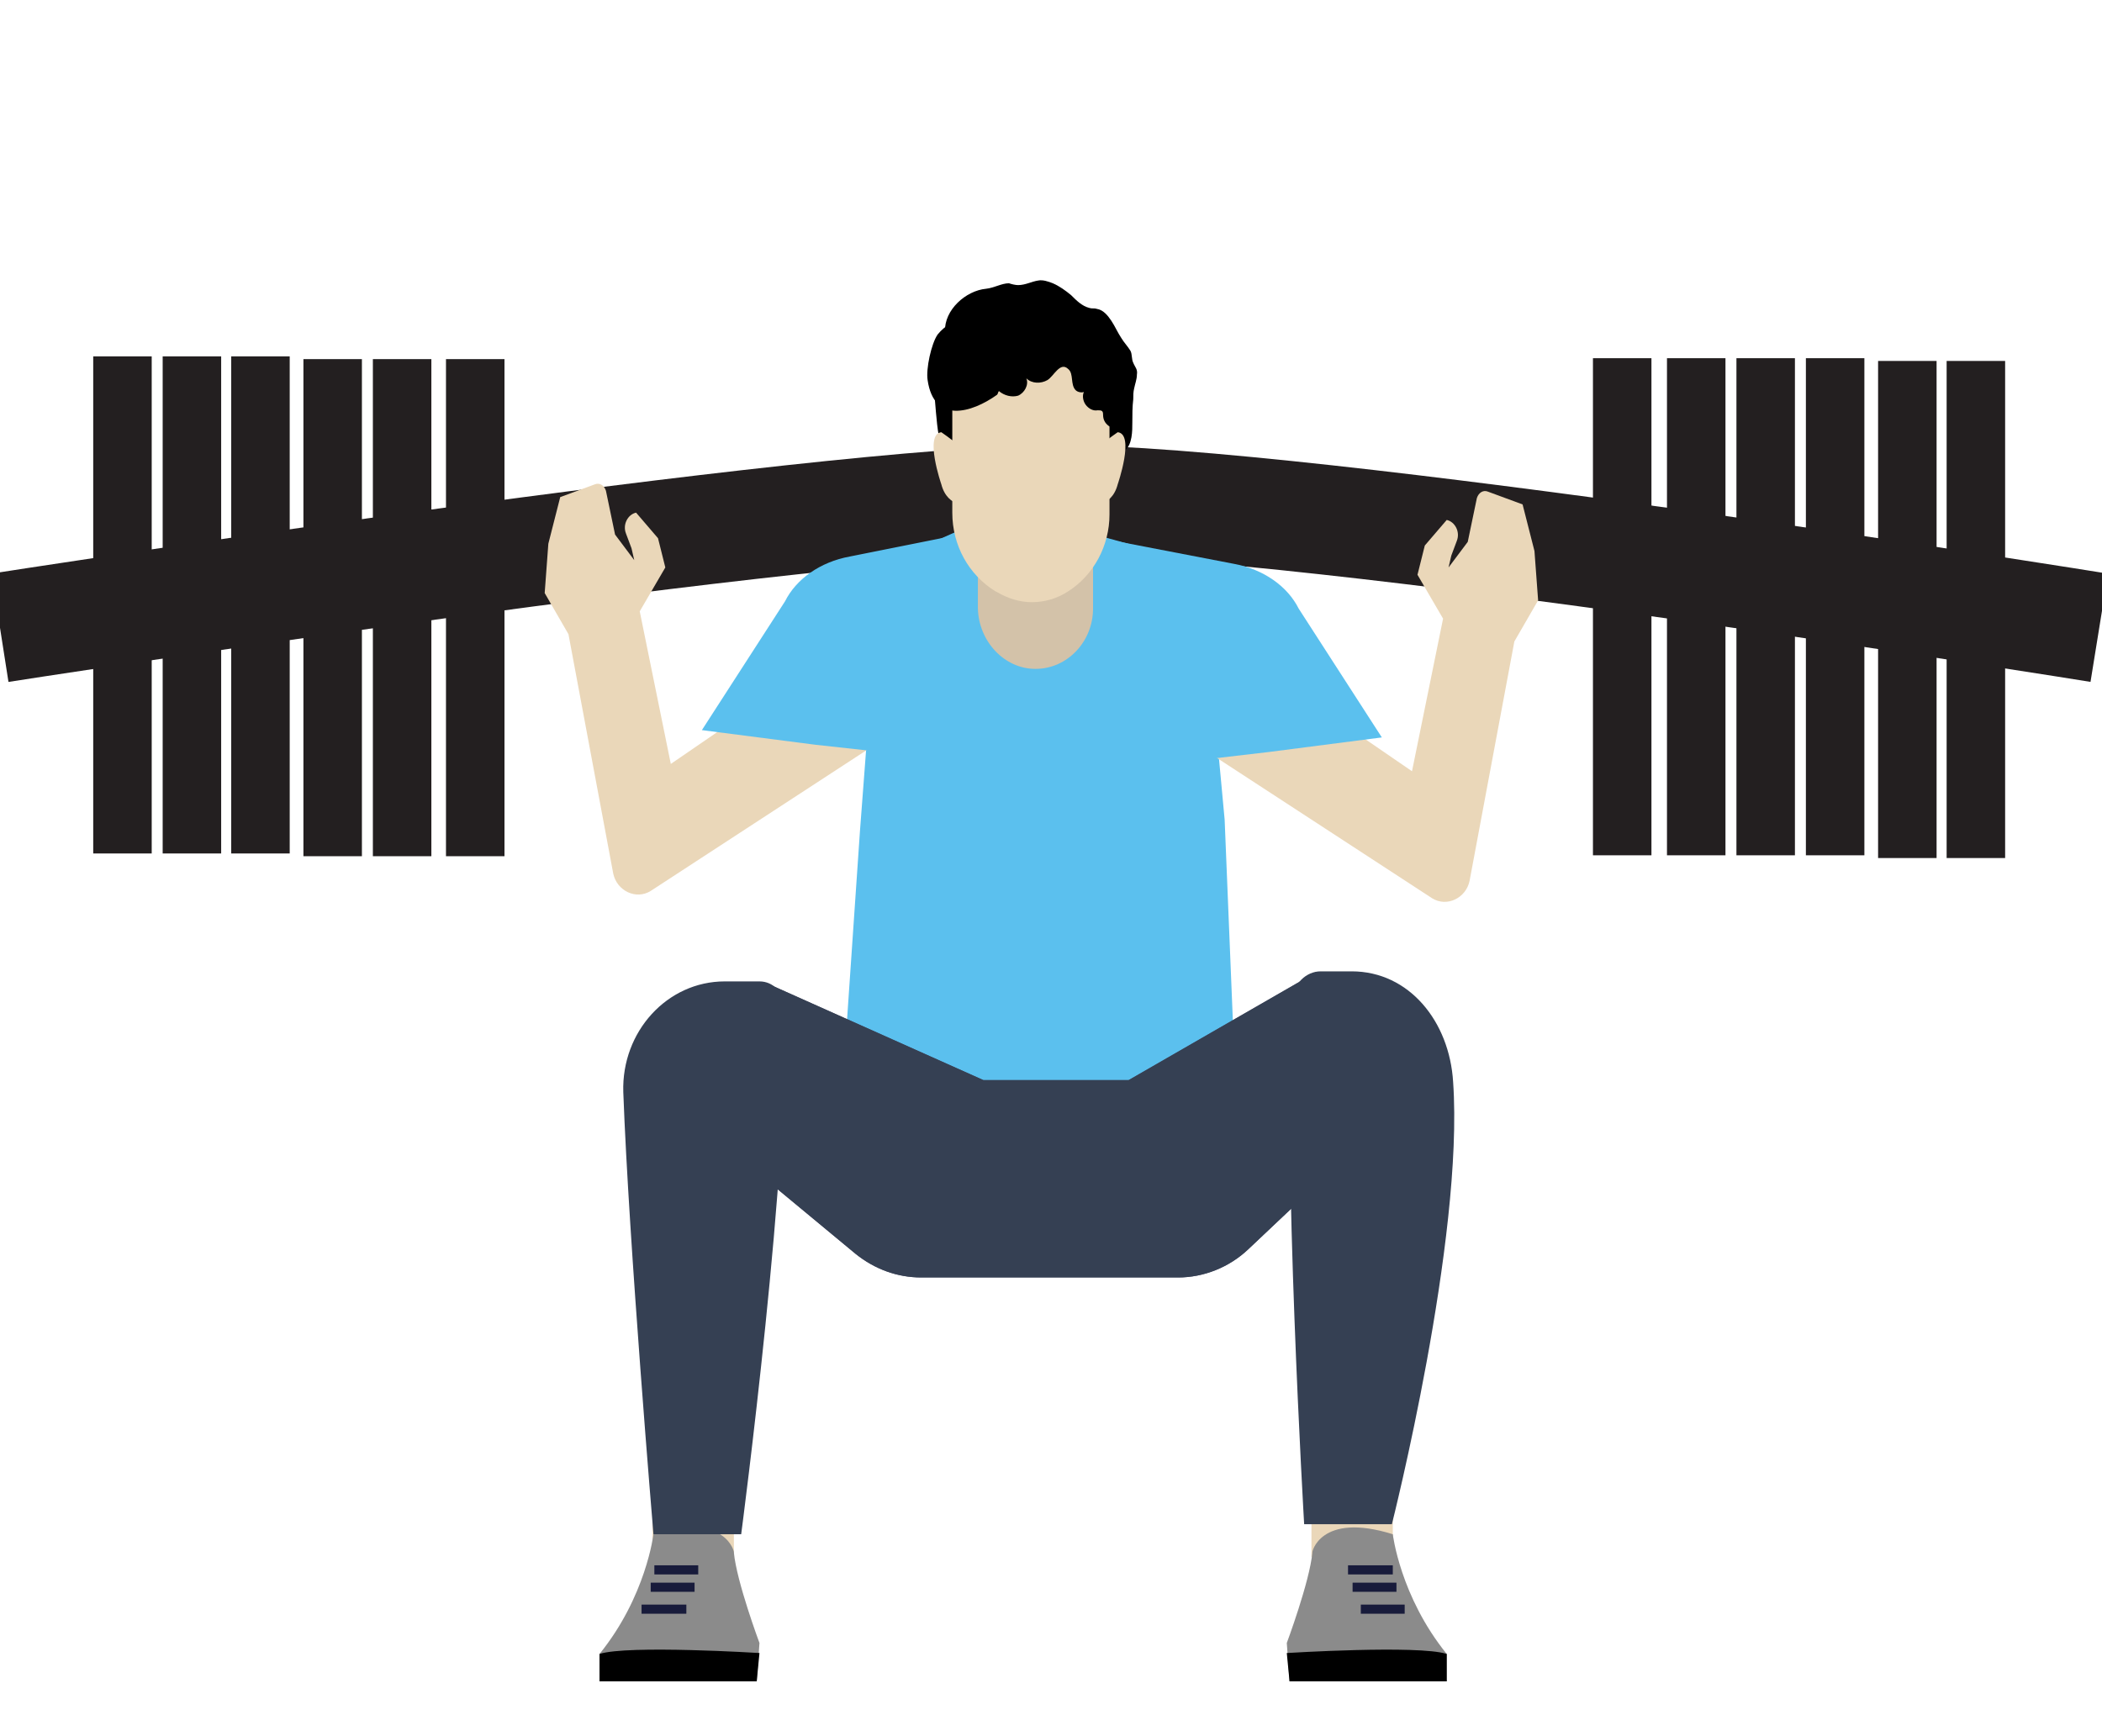 <?xml version="1.0" encoding="utf-8"?>
<!-- Generator: Adobe Illustrator 23.0.1, SVG Export Plug-In . SVG Version: 6.00 Build 0)  -->
<svg version="1.1" id="Layer_1" xmlns="http://www.w3.org/2000/svg" xmlns:xlink="http://www.w3.org/1999/xlink" x="0px" y="0px"
	 viewBox="0 0 230 190" style="enable-background:new 0 0 230 190;" xml:space="preserve">
<style type="text/css">
	.st0{fill:#231F20;}
	.st1{fill:none;stroke:#231F20;stroke-width:12;stroke-miterlimit:10;}
	.st2{fill:#EAD7B9;}
	.st3{fill:#5BC0EE;}
	.st4{fill:#4E5068;}
	.st5{fill:#354053;}
	.st6{fill:#8B8B8B;}
	.st7{fill:none;stroke:#181B3B;stroke-miterlimit:10;}
	.st8{fill:#D3C2A9;}
</style>
<g>
	<rect x="48.8" y="39.3" class="st0" width="6.4" height="54.4"/>
	<rect x="174.3" y="39.2" class="st0" width="6.4" height="54.4"/>
	<rect x="10.2" y="39" class="st0" width="6.4" height="54.4"/>
	<rect x="17.8" y="39" class="st0" width="6.4" height="54.4"/>
	<rect x="25.3" y="39" class="st0" width="6.4" height="54.4"/>
	<rect x="33.2" y="39.3" class="st0" width="6.4" height="54.4"/>
	<rect x="40.8" y="39.3" class="st0" width="6.4" height="54.4"/>
	<path class="st1" d="M229.7,68.7c0,0-86.6-14-113.9-14C89.5,54.7,0,68.7,0,68.7"/>
	<rect x="182.4" y="39.2" class="st0" width="6.4" height="54.4"/>
	<rect x="190" y="39.2" class="st0" width="6.4" height="54.4"/>
	<rect x="197.6" y="39.2" class="st0" width="6.4" height="54.4"/>
	<rect x="143.5" y="158.2" class="st2" width="8.9" height="12.2"/>
	<rect x="71.4" y="158.2" class="st2" width="8.9" height="12.2"/>
	<polygon class="st3" points="118.7,58.2 131.4,61.7 134,89.7 135.5,126.4 91.6,127.4 94.1,90.9 96.3,61.9 104.6,58.2 	"/>
	<path class="st4" d="M143.9,129.8l-7.3,6.9c-2.1,2-4.9,3.1-7.7,3.1h-28.1c-2.6,0-5.1-0.9-7.2-2.6L82.5,128l1.4-20.4l23.7,10.6h15.9
		l20.5-11.8l2.3,7.4L143.9,129.8z"/>
	<path class="st5" d="M143.9,129.8l-7.3,6.9c-2.1,2-4.9,3.1-7.7,3.1h-28.1c-2.6,0-5.1-0.9-7.2-2.6L82.5,128l1.4-20.4l23.7,10.6h15.9
		l20.5-11.8l2.3,7.4L143.9,129.8z"/>
	<path class="st6" d="M152.4,167.9c0,0,0.8,6.8,5.9,13.1v3h-17.2l-0.3-4.2c0,0,2.5-6.7,2.8-9.9C143.5,170,144.4,165.4,152.4,167.9z"
		/>
	<path d="M140.8,180.9c0,0,14.4-0.9,17.5,0.1v3h-17.2L140.8,180.9z"/>
	<line class="st7" x1="152.4" y1="171.8" x2="147.5" y2="171.8"/>
	<line class="st7" x1="152.8" y1="173.7" x2="148" y2="173.7"/>
	<line class="st7" x1="153.7" y1="176.1" x2="148.9" y2="176.1"/>
	<path class="st6" d="M71.5,167.9c0,0-0.8,6.8-5.9,13.1v3h17.2l0.3-4.2c0,0-2.5-6.7-2.8-9.9C80.4,170,79.5,165.4,71.5,167.9z"/>
	<path d="M83.1,180.9c0,0-14.4-0.9-17.5,0.1v3h17.2L83.1,180.9z"/>
	<line class="st7" x1="71.6" y1="171.8" x2="76.4" y2="171.8"/>
	<line class="st7" x1="71.2" y1="173.7" x2="76" y2="173.7"/>
	<line class="st7" x1="70.2" y1="176.1" x2="75.1" y2="176.1"/>
	<path class="st5" d="M152.3,166.8h-9.6c0,0-2.4-41.1-1.3-57.4c0.1-1.7,1.5-3.1,3.1-3.1h3.4c6.3,0,10.7,5.5,11.1,12.1
		C160.2,135.6,152.3,166.8,152.3,166.8z"/>
	<path class="st5" d="M71.5,167.9h9.6c0,0,5.5-41.7,4.7-57.8c-0.1-1.5-1.2-2.7-2.7-2.7h-3.8c-6.3,0-11.3,5.5-11.1,12.1
		C68.8,135.9,71.5,167.9,71.5,167.9z"/>
	<path class="st2" d="M103.4,76.5l-32.2,21c-1.6,1-3.7,0-4.1-1.9l-4.9-26.2l-2.6-4.5l0.4-5.4l1.3-5.1l3.8-1.4c0.5-0.2,1,0.1,1.2,0.7
		l1,4.8l2.1,2.8l-0.3-1.3l-0.6-1.6c-0.4-1,0.2-2.1,1.1-2.3l0,0l2.4,2.8l0.8,3.2l-2.8,4.8l3.4,16.7l25.8-17.7L103.4,76.5z"/>
	<path class="st3" d="M103.8,83.1l2.7-24.9L93,60.9c-3.3,0.6-5.9,2.5-7.1,4.9l-9.1,14.1l12.4,1.6L103.8,83.1z"/>
	<path class="st8" d="M113.3,73.2L113.3,73.2c3.5,0,6.3-3,6.3-6.6V55.1h-12.6v11.5C107.1,70.2,109.9,73.2,113.3,73.2z"/>
	<g>
		<path d="M102.3,43.8c0.3,3.4,0.4,7.3,3.5,9.3c0.2,0.1,0.5,0.3,0.8,0.3c0.2,0,0.5,0,0.7,0c0.9-0.1,1.9-0.3,2.7-0.8
			c0.3-0.2,0.6-0.3,0.9-0.4c1-0.2,1.9,0.8,2.8,1.5c1.7,1.2,3.9,1,5.8,0.5c1.1-0.3,2.4-0.9,2.5-2.1c0.1-0.6-0.1-1.3,0.1-1.8
			c0.2-0.4,0.6-0.7,1-1c0.8-0.7,0.8-2.1,0.8-3.1c0-0.8,0-1.7,0.1-2.5c0-0.4,0-0.8,0.1-1.2c0.1-0.5,0.3-1,0.3-1.5
			c0.1-0.6-0.2-0.8-0.4-1.3c-0.2-0.4-0.1-0.9-0.3-1.3c-0.3-0.5-0.7-0.9-1-1.4c-0.4-0.6-0.7-1.3-1.1-1.9c-0.4-0.6-0.9-1.2-1.6-1.3
			c-0.3-0.1-0.5,0-0.8-0.1c-0.8-0.2-1.4-0.8-2-1.4c-0.6-0.5-1.3-1-2-1.3c-0.5-0.2-1.1-0.4-1.6-0.3c-0.7,0.1-1.4,0.5-2.2,0.5
			c-0.3,0-0.7-0.1-1-0.2c-0.8,0-1.6,0.5-2.5,0.6c-2.2,0.2-4.6,2.3-4.5,4.7c0,0.3,0,0.6-0.1,0.9c-0.1,0.4-0.6,0.7-0.8,1.1
			c-0.5,0.9,0.2,2,0.1,3c0,0.3-0.2,0.6-0.2,0.9C102.2,42.6,102.3,43.2,102.3,43.8z"/>
	</g>
	<path class="st2" d="M119.1,55.3c0,0,2.5,0.4,3.2-2.3c0,0,1.9-5.5,0-5.7c0,0-4.1,2.8-4.1,4C118.2,52.6,119.1,55.3,119.1,55.3z"/>
	<path class="st2" d="M106.2,55.3c0,0-2.5,0.4-3.2-2.3c0,0-1.9-5.5,0-5.7c0,0,4.1,2.8,4.1,4C107.1,52.6,106.2,55.3,106.2,55.3z"/>
	<path class="st2" d="M108.9,64.7l0.2,0.1c1.2,0.7,2.5,1.1,3.8,1.1l0,0c1.4,0,2.8-0.4,4-1.2l0,0c2.8-1.8,4.5-5,4.5-8.4V40.1h-17.2
		v16C104.2,59.7,106,62.9,108.9,64.7z"/>
	<g>
		<path d="M123.2,47c-0.6-0.1-1.4,0-1.9-0.4c-0.4-0.3-0.6-0.7-0.6-1.2c0-0.1,0-0.3-0.1-0.4c-0.1-0.1-0.3-0.1-0.5-0.1
			c-0.5,0.1-1-0.2-1.3-0.6c-0.3-0.4-0.4-1-0.2-1.4c-0.3,0.1-0.7,0-0.9-0.2c-0.6-0.6-0.2-1.8-0.8-2.3c-0.9-0.9-1.6,0.8-2.3,1.2
			c-0.7,0.4-1.7,0.4-2.3-0.2c0.3,0.7-0.2,1.6-0.9,1.9c-0.7,0.2-1.5,0-2.1-0.5c-0.1,0.1-0.1,0.3-0.2,0.4c-2.8,2-6.9,3.2-7.6-1.6
			c-0.2-1.2,0.4-4,1.1-5c0.4-0.5,0.9-0.9,1.4-1.2c5.5-3.2,13.1-2,17.3,3c0.6,0.7,1.1,1.4,1.5,2.3c0.8,2,0.4,4.2,0,6.3"/>
	</g>
	<path class="st2" d="M124.5,77.3l32.2,21c1.6,1,3.7,0,4.1-1.9l4.9-26.2l2.6-4.5l-0.4-5.4l-1.3-5.1l-3.8-1.4c-0.5-0.2-1,0.1-1.2,0.7
		l-1,4.8l-2.1,2.8l0.3-1.3l0.6-1.6c0.4-1-0.2-2.1-1.1-2.3l0,0l-2.4,2.8l-0.8,3.2l2.8,4.8l-3.4,16.7l-25.8-17.7L124.5,77.3z"/>
	<path class="st3" d="M124.2,84l-2.7-24.9l13.5,2.6c3.3,0.6,5.9,2.5,7.1,4.9l9.1,14.1l-12.4,1.6L124.2,84z"/>
	<rect x="205.5" y="39.5" class="st0" width="6.4" height="54.4"/>
	<rect x="213" y="39.5" class="st0" width="6.4" height="54.4"/>
</g>
</svg>
